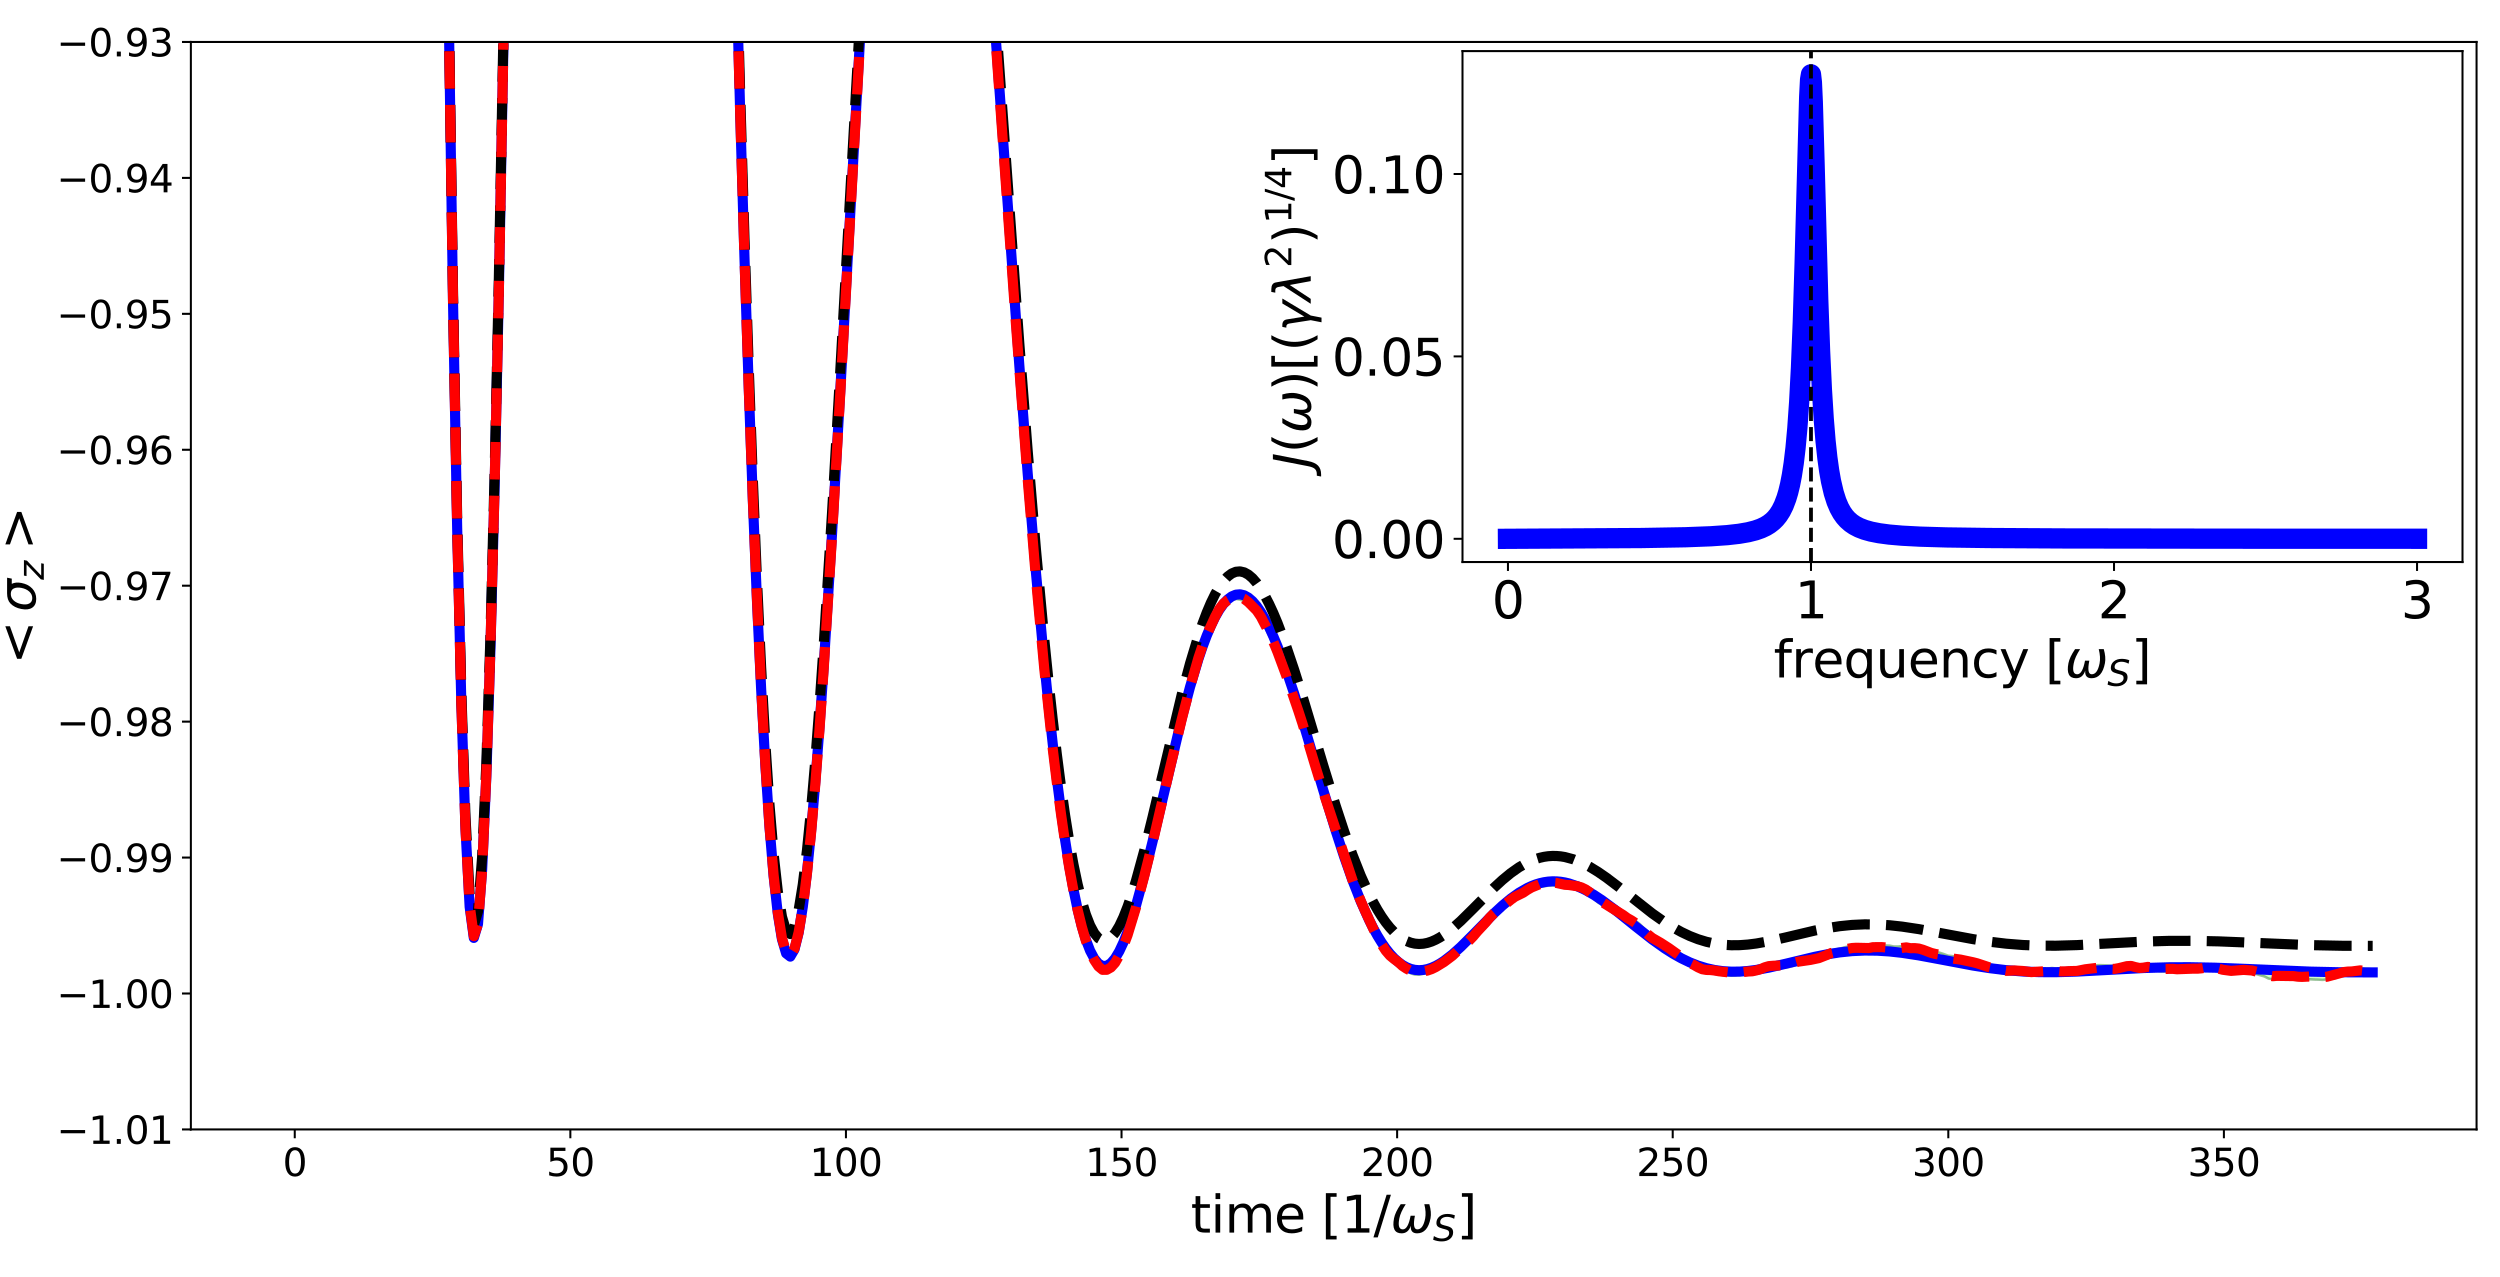 <?xml version="1.0" encoding="utf-8" standalone="no"?>
<!DOCTYPE svg PUBLIC "-//W3C//DTD SVG 1.1//EN"
  "http://www.w3.org/Graphics/SVG/1.1/DTD/svg11.dtd">
<svg xmlns:xlink="http://www.w3.org/1999/xlink" width="986.4pt" height="504pt" viewBox="0 0 986.4 504" xmlns="http://www.w3.org/2000/svg" version="1.1">
 <defs>
  <style type="text/css">*{stroke-linejoin: round; stroke-linecap: butt}</style>
 </defs>
 <g id="figure_1">
  <g id="patch_1">
   <path d="M 0 504 
L 986.4 504 
L 986.4 0 
L 0 0 
z
" style="fill: #ffffff"/>
  </g>
  <g id="axes_1">
   <g id="patch_2">
    <path d="M 75.307 445.624 
L 977.153 445.624 
L 977.153 16.56 
L 75.307 16.56 
z
" style="fill: #ffffff"/>
   </g>
   <g id="PolyCollection_1">
    <path d="M 116.3 -10334.609 
L 116.3 -10334.609 
L 117.943 -10315.418 
L 119.586 -10258.464 
L 121.229 -10164.772 
L 122.872 -10035.438 
L 124.515 -9871.933 
L 126.158 -9676.403 
L 127.801 -9450.801 
L 129.444 -9196.75 
L 131.087 -8916.536 
L 132.73 -8613.06 
L 134.373 -8288.763 
L 136.016 -7945.485 
L 137.659 -7585.688 
L 139.302 -7212.649 
L 140.945 -6829.056 
L 142.588 -6436.958 
L 144.231 -6038.848 
L 145.874 -5637.682 
L 147.517 -5235.941 
L 149.16 -4835.608 
L 150.803 -4439.055 
L 152.446 -4048.609 
L 154.089 -3666.428 
L 155.732 -3294.353 
L 157.375 -2934.166 
L 159.018 -2587.739 
L 160.661 -2256.303 
L 162.304 -1941.265 
L 163.947 -1644.062 
L 165.59 -1365.501 
L 167.233 -1106.318 
L 168.876 -867.381 
L 170.519 -649.437 
L 172.162 -453.004 
L 173.805 -277.88 
L 175.448 -124.123 
L 177.091 7.9 
L 178.734 118.324 
L 180.377 208.12 
L 182.02 277.779 
L 183.663 327.379 
L 185.306 357.547 
L 186.949 369.769 
L 188.592 365.005 
L 190.235 343.447 
L 191.878 306.315 
L 193.521 255.277 
L 195.164 191.785 
L 196.807 116.394 
L 198.45 30.031 
L 200.093 -65.427 
L 201.736 -168.495 
L 203.379 -278.306 
L 205.022 -393.855 
L 206.665 -513.36 
L 208.308 -635.224 
L 209.951 -758.268 
L 211.594 -881.904 
L 213.237 -1005.028 
L 214.88 -1126.141 
L 216.523 -1244.565 
L 218.166 -1359.201 
L 219.809 -1468.971 
L 221.452 -1572.939 
L 223.095 -1670.581 
L 224.738 -1761.32 
L 226.381 -1844.454 
L 228.024 -1919.316 
L 229.667 -1985.865 
L 231.31 -2043.518 
L 232.953 -2091.986 
L 234.596 -2130.875 
L 236.24 -2160.084 
L 237.883 -2179.774 
L 239.526 -2190.192 
L 241.169 -2191.293 
L 242.812 -2183.074 
L 244.455 -2165.73 
L 246.098 -2139.547 
L 247.741 -2105.088 
L 249.384 -2062.696 
L 251.027 -2012.721 
L 252.67 -1955.742 
L 254.313 -1892.07 
L 255.956 -1822.489 
L 257.599 -1747.66 
L 259.242 -1668.002 
L 260.885 -1584.008 
L 262.528 -1496.264 
L 264.171 -1405.579 
L 265.814 -1312.548 
L 267.457 -1217.69 
L 269.1 -1121.721 
L 270.743 -1025.445 
L 272.386 -929.185 
L 274.029 -833.506 
L 275.672 -738.877 
L 277.315 -645.913 
L 278.958 -555.111 
L 280.601 -466.742 
L 282.244 -381.476 
L 283.887 -299.49 
L 285.53 -221.682 
L 287.173 -147.786 
L 288.816 -78.371 
L 290.459 -13.243 
L 292.102 47.109 
L 293.745 102.436 
L 295.388 152.469 
L 297.031 197.243 
L 298.674 236.847 
L 300.317 271.691 
L 301.96 301.581 
L 303.603 326.527 
L 305.246 345.963 
L 306.889 360.561 
L 308.532 370.716 
L 310.175 376.246 
L 311.818 377.578 
L 313.461 374.893 
L 315.104 368.494 
L 316.747 358.727 
L 318.39 345.341 
L 320.033 329.206 
L 321.676 310.333 
L 323.319 288.932 
L 324.962 265.314 
L 326.605 239.857 
L 328.248 213.128 
L 329.891 184.97 
L 331.534 156.134 
L 333.177 126.676 
L 334.82 97.113 
L 336.463 67.25 
L 338.106 38.13 
L 339.749 9.623 
L 341.392 -18.192 
L 343.035 -45.001 
L 344.678 -70.896 
L 346.321 -95.274 
L 347.964 -118.382 
L 349.607 -139.551 
L 351.25 -158.645 
L 352.893 -175.306 
L 354.536 -190.042 
L 356.179 -203.033 
L 357.822 -213.937 
L 359.465 -222.588 
L 361.108 -229.418 
L 362.751 -233.498 
L 364.394 -234.774 
L 366.037 -233.709 
L 367.68 -230.527 
L 369.323 -225.598 
L 370.966 -218.863 
L 372.609 -209.768 
L 374.252 -198.777 
L 375.895 -186.005 
L 377.538 -171.508 
L 379.181 -155.915 
L 380.824 -138.852 
L 382.467 -120.212 
L 384.11 -100.351 
L 385.753 -79.666 
L 387.396 -58.047 
L 389.039 -35.721 
L 390.682 -13.286 
L 392.325 9.364 
L 393.968 32.216 
L 395.611 55.47 
L 397.254 78.917 
L 398.897 102.127 
L 400.54 124.768 
L 402.183 146.871 
L 403.826 168.752 
L 405.469 189.997 
L 407.112 210.21 
L 408.755 229.514 
L 410.398 247.83 
L 412.041 265.164 
L 413.684 281.192 
L 415.327 296.22 
L 416.97 309.693 
L 418.613 322.102 
L 420.256 333.501 
L 421.899 343.43 
L 423.542 352.255 
L 425.185 359.895 
L 426.828 366.579 
L 428.471 372.306 
L 430.114 376.581 
L 431.757 379.839 
L 433.4 382.362 
L 435.043 383.807 
L 436.686 383.783 
L 438.329 382.878 
L 439.972 381.057 
L 441.615 378.165 
L 443.258 374.473 
L 444.901 370.039 
L 446.544 364.737 
L 448.187 359.124 
L 449.83 352.975 
L 451.473 346.573 
L 453.116 340.186 
L 454.759 333.508 
L 456.402 326.31 
L 458.045 319.342 
L 459.688 312.195 
L 461.331 305.159 
L 462.974 298.259 
L 464.617 291.559 
L 466.26 284.799 
L 467.903 278.207 
L 469.546 272.061 
L 471.189 266.103 
L 472.832 260.487 
L 474.475 255.522 
L 476.118 251.385 
L 477.761 247.852 
L 479.404 244.221 
L 481.047 241.155 
L 482.69 238.965 
L 484.333 237.687 
L 485.976 236.808 
L 487.619 236.34 
L 489.262 236.577 
L 490.905 237.279 
L 492.548 238.584 
L 494.191 240.2 
L 495.834 241.928 
L 497.477 244.358 
L 499.12 247.453 
L 500.763 250.711 
L 502.406 254.327 
L 504.049 258.298 
L 505.692 262.659 
L 507.335 267.121 
L 508.978 271.843 
L 510.621 276.752 
L 512.264 281.637 
L 513.907 286.658 
L 515.55 292.261 
L 517.193 297.558 
L 518.836 302.949 
L 520.479 308.46 
L 522.122 313.579 
L 523.765 318.468 
L 525.408 323.452 
L 527.051 328.691 
L 528.694 333.741 
L 530.337 338.658 
L 531.98 343.649 
L 533.623 348.133 
L 535.266 352.55 
L 536.909 356.492 
L 538.552 360.157 
L 540.195 363.795 
L 541.838 367.341 
L 543.481 370.711 
L 545.124 373.641 
L 546.767 376.182 
L 548.41 378.057 
L 550.053 379.378 
L 551.696 380.547 
L 553.339 382.089 
L 554.982 383.195 
L 556.625 384.043 
L 558.268 384.531 
L 559.911 384.573 
L 561.554 384.251 
L 563.197 383.987 
L 564.84 383.486 
L 566.483 382.695 
L 568.126 381.648 
L 569.769 380.632 
L 571.412 379.459 
L 573.055 378.21 
L 574.698 376.737 
L 576.341 375.112 
L 577.984 373.523 
L 579.627 372.286 
L 581.271 370.565 
L 582.914 368.562 
L 584.557 366.797 
L 586.2 364.985 
L 587.843 363.009 
L 589.486 361.375 
L 591.129 360.009 
L 592.772 358.816 
L 594.415 357.478 
L 596.058 356.106 
L 597.701 354.885 
L 599.344 354.063 
L 600.987 353.336 
L 602.63 352.197 
L 604.273 351.21 
L 605.916 350.459 
L 607.559 349.833 
L 609.202 349.715 
L 610.845 349.442 
L 612.488 349.341 
L 614.131 349.512 
L 615.774 349.89 
L 617.417 350.318 
L 619.06 350.39 
L 620.703 350.618 
L 622.346 350.821 
L 623.989 351.277 
L 625.632 352.068 
L 627.275 353.23 
L 628.918 354.64 
L 630.561 356.151 
L 632.204 357.134 
L 633.847 358.077 
L 635.49 359.02 
L 637.133 360.072 
L 638.776 360.999 
L 640.419 362.046 
L 642.062 363.248 
L 643.705 364.139 
L 645.348 365.174 
L 646.991 366.442 
L 648.634 368.213 
L 650.277 369.801 
L 651.92 371.122 
L 653.563 372.031 
L 655.206 373.034 
L 656.849 374.025 
L 658.492 375.151 
L 660.135 376.289 
L 661.778 377.385 
L 663.421 378.747 
L 665.064 380.123 
L 666.707 381.215 
L 668.35 381.969 
L 669.993 382.906 
L 671.636 383.626 
L 673.279 383.859 
L 674.922 383.837 
L 676.565 384.032 
L 678.208 384.333 
L 679.851 384.548 
L 681.494 384.857 
L 683.137 384.983 
L 684.78 384.863 
L 686.423 384.736 
L 688.066 384.491 
L 689.709 384.303 
L 691.352 384.244 
L 692.995 383.914 
L 694.638 383.44 
L 696.281 382.684 
L 697.924 382.224 
L 699.567 382.11 
L 701.21 382.083 
L 702.853 381.95 
L 704.496 381.744 
L 706.139 381.496 
L 707.782 381.037 
L 709.425 380.566 
L 711.068 380.396 
L 712.711 380.192 
L 714.354 379.88 
L 715.997 379.495 
L 717.64 379.098 
L 719.283 378.478 
L 720.926 377.811 
L 722.569 377.045 
L 724.212 376.65 
L 725.855 376.288 
L 727.498 375.728 
L 729.141 375.254 
L 730.784 374.928 
L 732.427 374.826 
L 734.07 374.872 
L 735.713 375.026 
L 737.356 374.988 
L 738.999 374.604 
L 740.642 374.501 
L 742.285 374.495 
L 743.928 374.638 
L 745.571 374.668 
L 747.214 375.059 
L 748.857 375.001 
L 750.5 374.797 
L 752.143 374.509 
L 753.786 374.801 
L 755.429 374.737 
L 757.072 374.912 
L 758.715 375.427 
L 760.358 376.175 
L 762.001 376.799 
L 763.644 377.2 
L 765.287 377.438 
L 766.93 378.051 
L 768.573 378.844 
L 770.216 379.08 
L 771.859 379.292 
L 773.502 379.542 
L 775.145 379.921 
L 776.788 380.33 
L 778.431 380.665 
L 780.074 381.114 
L 781.717 381.789 
L 783.36 382.345 
L 785.003 382.923 
L 786.646 383.354 
L 788.289 383.688 
L 789.932 384.049 
L 791.575 384.342 
L 793.218 384.152 
L 794.861 384.032 
L 796.504 384.016 
L 798.147 384.126 
L 799.79 384.402 
L 801.433 384.707 
L 803.076 384.591 
L 804.719 384.475 
L 806.362 384.435 
L 808.005 384.143 
L 809.648 383.833 
L 811.291 384.114 
L 812.934 384.323 
L 814.577 384.352 
L 816.22 384.263 
L 817.863 384.25 
L 819.506 384.111 
L 821.149 383.709 
L 822.792 383.407 
L 824.435 383.174 
L 826.078 383.062 
L 827.721 382.893 
L 829.364 382.949 
L 831.007 383.076 
L 832.65 383.423 
L 834.293 383.548 
L 835.936 383.272 
L 837.579 382.746 
L 839.222 382.283 
L 840.865 382.104 
L 842.508 382.569 
L 844.151 382.909 
L 845.794 382.754 
L 847.437 382.421 
L 849.08 382.599 
L 850.723 382.914 
L 852.366 383.274 
L 854.009 383.383 
L 855.652 383.332 
L 857.295 383.347 
L 858.938 383.518 
L 860.581 383.436 
L 862.224 383.24 
L 863.867 383.25 
L 865.51 383.26 
L 867.153 383.253 
L 868.796 383.059 
L 870.439 382.724 
L 872.082 382.714 
L 873.725 382.894 
L 875.368 383.134 
L 877.011 383.651 
L 878.654 383.954 
L 880.297 384.177 
L 881.94 384.013 
L 883.583 383.794 
L 885.226 383.692 
L 886.869 383.868 
L 888.512 383.908 
L 890.155 384.309 
L 891.798 384.806 
L 893.441 385.26 
L 895.084 386.109 
L 896.727 386.375 
L 898.37 386.184 
L 900.013 386.185 
L 901.656 386.166 
L 903.299 386.223 
L 904.942 386.3 
L 906.585 386.59 
L 908.228 386.651 
L 909.871 386.508 
L 911.514 386.39 
L 913.157 386.49 
L 914.8 386.535 
L 916.443 386.627 
L 918.086 386.452 
L 919.729 386.011 
L 921.372 385.531 
L 923.015 385.026 
L 924.658 384.46 
L 926.302 384.211 
L 927.945 384.147 
L 929.588 383.848 
L 931.231 383.665 
L 932.874 383.855 
L 934.517 383.992 
L 936.16 384.26 
L 936.16 382.485 
L 936.16 382.485 
L 934.517 382.289 
L 932.874 382.197 
L 931.231 382.088 
L 929.588 382.219 
L 927.945 382.454 
L 926.302 382.489 
L 924.658 382.634 
L 923.015 383.088 
L 921.372 383.532 
L 919.729 383.929 
L 918.086 384.322 
L 916.443 384.453 
L 914.8 384.401 
L 913.157 384.362 
L 911.514 384.182 
L 909.871 384.194 
L 908.228 384.232 
L 906.585 384.128 
L 904.942 383.958 
L 903.299 383.966 
L 901.656 383.891 
L 900.013 383.873 
L 898.37 383.877 
L 896.727 383.971 
L 895.084 383.752 
L 893.441 383.059 
L 891.798 382.731 
L 890.155 382.311 
L 888.512 381.916 
L 886.869 381.829 
L 885.226 381.666 
L 883.583 381.707 
L 881.94 381.87 
L 880.297 381.959 
L 878.654 381.808 
L 877.011 381.608 
L 875.368 381.234 
L 873.725 381.02 
L 872.082 380.781 
L 870.439 380.74 
L 868.796 381.025 
L 867.153 381.137 
L 865.51 381.107 
L 863.867 381.189 
L 862.224 381.161 
L 860.581 381.269 
L 858.938 381.344 
L 857.295 381.174 
L 855.652 381.195 
L 854.009 381.239 
L 852.366 381.114 
L 850.723 380.902 
L 849.08 380.708 
L 847.437 380.593 
L 845.794 380.829 
L 844.151 380.939 
L 842.508 380.597 
L 840.865 380.144 
L 839.222 380.124 
L 837.579 380.373 
L 835.936 380.736 
L 834.293 381.016 
L 832.65 381.046 
L 831.007 380.873 
L 829.364 380.816 
L 827.721 380.804 
L 826.078 381.016 
L 824.435 381.2 
L 822.792 381.467 
L 821.149 381.748 
L 819.506 382.077 
L 817.863 382.103 
L 816.22 382.081 
L 814.577 382.219 
L 812.934 382.198 
L 811.291 382.122 
L 809.648 381.92 
L 808.005 382.118 
L 806.362 382.273 
L 804.719 382.281 
L 803.076 382.352 
L 801.433 382.405 
L 799.79 382.293 
L 798.147 382.097 
L 796.504 381.921 
L 794.861 381.788 
L 793.218 381.739 
L 791.575 381.754 
L 789.932 381.496 
L 788.289 381.164 
L 786.646 380.852 
L 785.003 380.488 
L 783.36 379.893 
L 781.717 379.464 
L 780.074 379.03 
L 778.431 378.645 
L 776.788 378.319 
L 775.145 377.971 
L 773.502 377.682 
L 771.859 377.485 
L 770.216 377.232 
L 768.573 377.054 
L 766.93 376.413 
L 765.287 375.89 
L 763.644 375.601 
L 762.001 375.175 
L 760.358 374.661 
L 758.715 374.049 
L 757.072 373.601 
L 755.429 373.439 
L 753.786 373.437 
L 752.143 373.1 
L 750.5 373.281 
L 748.857 373.438 
L 747.214 373.437 
L 745.571 373.099 
L 743.928 373.037 
L 742.285 372.881 
L 740.642 372.806 
L 738.999 372.848 
L 737.356 373.139 
L 735.713 373.192 
L 734.07 373.099 
L 732.427 373.075 
L 730.784 373.164 
L 729.141 373.444 
L 727.498 373.816 
L 725.855 374.312 
L 724.212 374.614 
L 722.569 374.98 
L 720.926 375.682 
L 719.283 376.394 
L 717.64 376.984 
L 715.997 377.285 
L 714.354 377.588 
L 712.711 377.858 
L 711.068 378.082 
L 709.425 378.334 
L 707.782 378.818 
L 706.139 379.268 
L 704.496 379.532 
L 702.853 379.863 
L 701.21 379.988 
L 699.567 380.001 
L 697.924 380.157 
L 696.281 380.648 
L 694.638 381.362 
L 692.995 381.843 
L 691.352 382.225 
L 689.709 382.317 
L 688.066 382.427 
L 686.423 382.609 
L 684.78 382.622 
L 683.137 382.615 
L 681.494 382.452 
L 679.851 382.246 
L 678.208 382.115 
L 676.565 381.824 
L 674.922 381.652 
L 673.279 381.543 
L 671.636 381.212 
L 669.993 380.464 
L 668.35 379.512 
L 666.707 378.711 
L 665.064 377.702 
L 663.421 376.458 
L 661.778 375.201 
L 660.135 374.164 
L 658.492 373.038 
L 656.849 371.942 
L 655.206 370.918 
L 653.563 369.974 
L 651.92 369.046 
L 650.277 367.753 
L 648.634 366.253 
L 646.991 364.587 
L 645.348 363.304 
L 643.705 362.157 
L 642.062 361.197 
L 640.419 359.998 
L 638.776 358.827 
L 637.133 357.816 
L 635.49 356.781 
L 633.847 355.752 
L 632.204 354.748 
L 630.561 353.726 
L 628.918 352.287 
L 627.275 350.912 
L 625.632 349.814 
L 623.989 349.01 
L 622.346 348.536 
L 620.703 348.274 
L 619.06 348.004 
L 617.417 347.883 
L 615.774 347.525 
L 614.131 347.238 
L 612.488 347.134 
L 610.845 347.273 
L 609.202 347.645 
L 607.559 347.829 
L 605.916 348.421 
L 604.273 349.12 
L 602.63 350.03 
L 600.987 351.122 
L 599.344 351.937 
L 597.701 352.815 
L 596.058 353.958 
L 594.415 355.254 
L 592.772 356.556 
L 591.129 357.861 
L 589.486 359.316 
L 587.843 360.98 
L 586.2 362.957 
L 584.557 364.757 
L 582.914 366.461 
L 581.271 368.367 
L 579.627 370.044 
L 577.984 371.298 
L 576.341 372.914 
L 574.698 374.516 
L 573.055 376 
L 571.412 377.296 
L 569.769 378.51 
L 568.126 379.528 
L 566.483 380.469 
L 564.84 381.274 
L 563.197 381.893 
L 561.554 382.212 
L 559.911 382.566 
L 558.268 382.507 
L 556.625 382.013 
L 554.982 381.212 
L 553.339 380.145 
L 551.696 378.651 
L 550.053 377.43 
L 548.41 376.016 
L 546.767 374.079 
L 545.124 371.615 
L 543.481 368.833 
L 541.838 365.567 
L 540.195 362.057 
L 538.552 358.393 
L 536.909 354.649 
L 535.266 350.727 
L 533.623 346.312 
L 531.98 341.762 
L 530.337 336.773 
L 528.694 331.841 
L 527.051 326.819 
L 525.408 321.542 
L 523.765 316.497 
L 522.122 311.414 
L 520.479 306.203 
L 518.836 300.728 
L 517.193 295.28 
L 515.55 289.869 
L 513.907 284.336 
L 512.264 279.282 
L 510.621 274.474 
L 508.978 269.77 
L 507.335 265.094 
L 505.692 260.595 
L 504.049 256.216 
L 502.406 252.169 
L 500.763 248.57 
L 499.12 245.32 
L 497.477 242.28 
L 495.834 239.866 
L 494.191 238.156 
L 492.548 236.58 
L 490.905 235.351 
L 489.262 234.71 
L 487.619 234.585 
L 485.976 235.106 
L 484.333 236.041 
L 482.69 237.378 
L 481.047 239.493 
L 479.404 242.493 
L 477.761 246.101 
L 476.118 249.705 
L 474.475 253.881 
L 472.832 258.733 
L 471.189 264.27 
L 469.546 270.158 
L 467.903 276.325 
L 466.26 282.903 
L 464.617 289.709 
L 462.974 296.396 
L 461.331 303.33 
L 459.688 310.393 
L 458.045 317.528 
L 456.402 324.509 
L 454.759 331.643 
L 453.116 338.372 
L 451.473 344.796 
L 449.83 351.142 
L 448.187 357.21 
L 446.544 362.743 
L 444.901 367.852 
L 443.258 372.16 
L 441.615 375.803 
L 439.972 378.694 
L 438.329 380.543 
L 436.686 381.494 
L 435.043 381.51 
L 433.4 380.238 
L 431.757 377.82 
L 430.114 374.576 
L 428.471 370.319 
L 426.828 364.637 
L 425.185 357.997 
L 423.542 350.341 
L 421.899 341.462 
L 420.256 331.445 
L 418.613 320.045 
L 416.97 307.568 
L 415.327 293.98 
L 413.684 278.947 
L 412.041 262.902 
L 410.398 245.577 
L 408.755 227.258 
L 407.112 207.934 
L 405.469 187.748 
L 403.826 166.656 
L 402.183 144.895 
L 400.54 122.78 
L 398.897 100.123 
L 397.254 76.962 
L 395.611 53.626 
L 393.968 30.394 
L 392.325 7.561 
L 390.682 -15.116 
L 389.039 -37.527 
L 387.396 -59.727 
L 385.753 -81.222 
L 384.11 -101.838 
L 382.467 -121.619 
L 380.824 -140.201 
L 379.181 -157.307 
L 377.538 -172.979 
L 375.895 -187.503 
L 374.252 -200.229 
L 372.609 -211.215 
L 370.966 -220.339 
L 369.323 -227.131 
L 367.68 -232.135 
L 366.037 -235.239 
L 364.394 -236.231 
L 362.751 -234.967 
L 361.108 -231.006 
L 359.465 -224.376 
L 357.822 -215.786 
L 356.179 -204.878 
L 354.536 -191.898 
L 352.893 -177.074 
L 351.25 -160.311 
L 349.607 -141.246 
L 347.964 -120.094 
L 346.321 -97.054 
L 344.678 -72.759 
L 343.035 -46.965 
L 341.392 -20.166 
L 339.749 7.682 
L 338.106 36.264 
L 336.463 65.498 
L 334.82 95.369 
L 333.177 124.993 
L 331.534 154.439 
L 329.891 183.24 
L 328.248 211.335 
L 326.605 238.092 
L 324.962 263.595 
L 323.319 287.303 
L 321.676 308.789 
L 320.033 327.776 
L 318.39 343.995 
L 316.747 357.369 
L 315.104 367.228 
L 313.461 373.677 
L 311.818 376.331 
L 310.175 375.024 
L 308.532 369.477 
L 306.889 359.353 
L 305.246 344.724 
L 303.603 325.254 
L 301.96 300.395 
L 300.317 270.543 
L 298.674 235.673 
L 297.031 196.033 
L 295.388 151.189 
L 293.745 101.089 
L 292.102 45.751 
L 290.459 -14.54 
L 288.816 -79.631 
L 287.173 -149.099 
L 285.53 -223 
L 283.887 -300.82 
L 282.244 -382.708 
L 280.601 -467.887 
L 278.958 -556.214 
L 277.315 -646.957 
L 275.672 -739.855 
L 274.029 -834.481 
L 272.386 -930.215 
L 270.743 -1026.527 
L 269.1 -1122.854 
L 267.457 -1218.795 
L 265.814 -1313.627 
L 264.171 -1406.592 
L 262.528 -1497.147 
L 260.885 -1584.798 
L 259.242 -1668.796 
L 257.599 -1748.461 
L 255.956 -1823.306 
L 254.313 -1892.862 
L 252.67 -1956.506 
L 251.027 -2013.472 
L 249.384 -2063.414 
L 247.741 -2105.827 
L 246.098 -2140.297 
L 244.455 -2166.463 
L 242.812 -2183.835 
L 241.169 -2192.096 
L 239.526 -2191.042 
L 237.883 -2180.657 
L 236.24 -2160.94 
L 234.596 -2131.646 
L 232.953 -2092.74 
L 231.31 -2044.307 
L 229.667 -1986.708 
L 228.024 -1920.19 
L 226.381 -1845.313 
L 224.738 -1762.217 
L 223.095 -1671.502 
L 221.452 -1573.818 
L 219.809 -1469.84 
L 218.166 -1360.077 
L 216.523 -1245.491 
L 214.88 -1127.133 
L 213.237 -1006.057 
L 211.594 -882.896 
L 209.951 -759.196 
L 208.308 -636.146 
L 206.665 -514.305 
L 205.022 -394.833 
L 203.379 -279.374 
L 201.736 -169.619 
L 200.093 -66.522 
L 198.45 28.974 
L 196.807 115.347 
L 195.164 190.743 
L 193.521 254.323 
L 191.878 305.446 
L 190.235 342.618 
L 188.592 364.168 
L 186.949 368.969 
L 185.306 356.775 
L 183.663 326.621 
L 182.02 277.042 
L 180.377 207.393 
L 178.734 117.62 
L 177.091 7.25 
L 175.448 -124.715 
L 173.805 -278.455 
L 172.162 -453.56 
L 170.519 -649.941 
L 168.876 -867.878 
L 167.233 -1106.83 
L 165.59 -1366.016 
L 163.947 -1644.571 
L 162.304 -1941.781 
L 160.661 -2256.836 
L 159.018 -2588.304 
L 157.375 -2934.76 
L 155.732 -3294.964 
L 154.089 -3667.065 
L 152.446 -4049.26 
L 150.803 -4439.698 
L 149.16 -4836.245 
L 147.517 -5236.608 
L 145.874 -5638.373 
L 144.231 -6039.561 
L 142.588 -6437.726 
L 140.945 -6829.835 
L 139.302 -7213.407 
L 137.659 -7586.458 
L 136.016 -7946.21 
L 134.373 -8289.376 
L 132.73 -8613.616 
L 131.087 -8917.039 
L 129.444 -9197.167 
L 127.801 -9451.14 
L 126.158 -9676.686 
L 124.515 -9872.202 
L 122.872 -10035.697 
L 121.229 -10164.987 
L 119.586 -10258.614 
L 117.943 -10315.475 
L 116.3 -10334.609 
z
" clip-path="url(#p269d117053)" style="fill: #90ee90; fill-opacity: 0.4; stroke: #006400; stroke-opacity: 0.4"/>
   </g>
   <g id="matplotlib.axis_1">
    <g id="xtick_1">
     <g id="line2d_1">
      <defs>
       <path id="m2a5e58f1b2" d="M 0 0 
L 0 3.5 
" style="stroke: #000000; stroke-width: 0.8"/>
      </defs>
      <g>
       <use xlink:href="#m2a5e58f1b2" x="116.3" y="445.624" style="stroke: #000000; stroke-width: 0.8"/>
      </g>
     </g>
     <g id="text_1">
      <!-- 0 -->
      <g transform="translate(111.528 464.022)scale(0.15 -0.15)">
       <defs>
        <path id="DejaVuSans-30" d="M 2034 4250 
Q 1547 4250 1301 3770 
Q 1056 3291 1056 2328 
Q 1056 1369 1301 889 
Q 1547 409 2034 409 
Q 2525 409 2770 889 
Q 3016 1369 3016 2328 
Q 3016 3291 2770 3770 
Q 2525 4250 2034 4250 
z
M 2034 4750 
Q 2819 4750 3233 4129 
Q 3647 3509 3647 2328 
Q 3647 1150 3233 529 
Q 2819 -91 2034 -91 
Q 1250 -91 836 529 
Q 422 1150 422 2328 
Q 422 3509 836 4129 
Q 1250 4750 2034 4750 
z
" transform="scale(0.016)"/>
       </defs>
       <use xlink:href="#DejaVuSans-30"/>
      </g>
     </g>
    </g>
    <g id="xtick_2">
     <g id="line2d_2">
      <g>
       <use xlink:href="#m2a5e58f1b2" x="225.037" y="445.624" style="stroke: #000000; stroke-width: 0.8"/>
      </g>
     </g>
     <g id="text_2">
      <!-- 50 -->
      <g transform="translate(215.494 464.022)scale(0.15 -0.15)">
       <defs>
        <path id="DejaVuSans-35" d="M 691 4666 
L 3169 4666 
L 3169 4134 
L 1269 4134 
L 1269 2991 
Q 1406 3038 1543 3061 
Q 1681 3084 1819 3084 
Q 2600 3084 3056 2656 
Q 3513 2228 3513 1497 
Q 3513 744 3044 326 
Q 2575 -91 1722 -91 
Q 1428 -91 1123 -41 
Q 819 9 494 109 
L 494 744 
Q 775 591 1075 516 
Q 1375 441 1709 441 
Q 2250 441 2565 725 
Q 2881 1009 2881 1497 
Q 2881 1984 2565 2268 
Q 2250 2553 1709 2553 
Q 1456 2553 1204 2497 
Q 953 2441 691 2322 
L 691 4666 
z
" transform="scale(0.016)"/>
       </defs>
       <use xlink:href="#DejaVuSans-35"/>
       <use xlink:href="#DejaVuSans-30" x="63.623"/>
      </g>
     </g>
    </g>
    <g id="xtick_3">
     <g id="line2d_3">
      <g>
       <use xlink:href="#m2a5e58f1b2" x="333.775" y="445.624" style="stroke: #000000; stroke-width: 0.8"/>
      </g>
     </g>
     <g id="text_3">
      <!-- 100 -->
      <g transform="translate(319.459 464.022)scale(0.15 -0.15)">
       <defs>
        <path id="DejaVuSans-31" d="M 794 531 
L 1825 531 
L 1825 4091 
L 703 3866 
L 703 4441 
L 1819 4666 
L 2450 4666 
L 2450 531 
L 3481 531 
L 3481 0 
L 794 0 
L 794 531 
z
" transform="scale(0.016)"/>
       </defs>
       <use xlink:href="#DejaVuSans-31"/>
       <use xlink:href="#DejaVuSans-30" x="63.623"/>
       <use xlink:href="#DejaVuSans-30" x="127.246"/>
      </g>
     </g>
    </g>
    <g id="xtick_4">
     <g id="line2d_4">
      <g>
       <use xlink:href="#m2a5e58f1b2" x="442.512" y="445.624" style="stroke: #000000; stroke-width: 0.8"/>
      </g>
     </g>
     <g id="text_4">
      <!-- 150 -->
      <g transform="translate(428.196 464.022)scale(0.15 -0.15)">
       <use xlink:href="#DejaVuSans-31"/>
       <use xlink:href="#DejaVuSans-35" x="63.623"/>
       <use xlink:href="#DejaVuSans-30" x="127.246"/>
      </g>
     </g>
    </g>
    <g id="xtick_5">
     <g id="line2d_5">
      <g>
       <use xlink:href="#m2a5e58f1b2" x="551.249" y="445.624" style="stroke: #000000; stroke-width: 0.8"/>
      </g>
     </g>
     <g id="text_5">
      <!-- 200 -->
      <g transform="translate(536.933 464.022)scale(0.15 -0.15)">
       <defs>
        <path id="DejaVuSans-32" d="M 1228 531 
L 3431 531 
L 3431 0 
L 469 0 
L 469 531 
Q 828 903 1448 1529 
Q 2069 2156 2228 2338 
Q 2531 2678 2651 2914 
Q 2772 3150 2772 3378 
Q 2772 3750 2511 3984 
Q 2250 4219 1831 4219 
Q 1534 4219 1204 4116 
Q 875 4013 500 3803 
L 500 4441 
Q 881 4594 1212 4672 
Q 1544 4750 1819 4750 
Q 2544 4750 2975 4387 
Q 3406 4025 3406 3419 
Q 3406 3131 3298 2873 
Q 3191 2616 2906 2266 
Q 2828 2175 2409 1742 
Q 1991 1309 1228 531 
z
" transform="scale(0.016)"/>
       </defs>
       <use xlink:href="#DejaVuSans-32"/>
       <use xlink:href="#DejaVuSans-30" x="63.623"/>
       <use xlink:href="#DejaVuSans-30" x="127.246"/>
      </g>
     </g>
    </g>
    <g id="xtick_6">
     <g id="line2d_6">
      <g>
       <use xlink:href="#m2a5e58f1b2" x="659.986" y="445.624" style="stroke: #000000; stroke-width: 0.8"/>
      </g>
     </g>
     <g id="text_6">
      <!-- 250 -->
      <g transform="translate(645.671 464.022)scale(0.15 -0.15)">
       <use xlink:href="#DejaVuSans-32"/>
       <use xlink:href="#DejaVuSans-35" x="63.623"/>
       <use xlink:href="#DejaVuSans-30" x="127.246"/>
      </g>
     </g>
    </g>
    <g id="xtick_7">
     <g id="line2d_7">
      <g>
       <use xlink:href="#m2a5e58f1b2" x="768.724" y="445.624" style="stroke: #000000; stroke-width: 0.8"/>
      </g>
     </g>
     <g id="text_7">
      <!-- 300 -->
      <g transform="translate(754.408 464.022)scale(0.15 -0.15)">
       <defs>
        <path id="DejaVuSans-33" d="M 2597 2516 
Q 3050 2419 3304 2112 
Q 3559 1806 3559 1356 
Q 3559 666 3084 287 
Q 2609 -91 1734 -91 
Q 1441 -91 1130 -33 
Q 819 25 488 141 
L 488 750 
Q 750 597 1062 519 
Q 1375 441 1716 441 
Q 2309 441 2620 675 
Q 2931 909 2931 1356 
Q 2931 1769 2642 2001 
Q 2353 2234 1838 2234 
L 1294 2234 
L 1294 2753 
L 1863 2753 
Q 2328 2753 2575 2939 
Q 2822 3125 2822 3475 
Q 2822 3834 2567 4026 
Q 2313 4219 1838 4219 
Q 1578 4219 1281 4162 
Q 984 4106 628 3988 
L 628 4550 
Q 988 4650 1302 4700 
Q 1616 4750 1894 4750 
Q 2613 4750 3031 4423 
Q 3450 4097 3450 3541 
Q 3450 3153 3228 2886 
Q 3006 2619 2597 2516 
z
" transform="scale(0.016)"/>
       </defs>
       <use xlink:href="#DejaVuSans-33"/>
       <use xlink:href="#DejaVuSans-30" x="63.623"/>
       <use xlink:href="#DejaVuSans-30" x="127.246"/>
      </g>
     </g>
    </g>
    <g id="xtick_8">
     <g id="line2d_8">
      <g>
       <use xlink:href="#m2a5e58f1b2" x="877.461" y="445.624" style="stroke: #000000; stroke-width: 0.8"/>
      </g>
     </g>
     <g id="text_8">
      <!-- 350 -->
      <g transform="translate(863.145 464.022)scale(0.15 -0.15)">
       <use xlink:href="#DejaVuSans-33"/>
       <use xlink:href="#DejaVuSans-35" x="63.623"/>
       <use xlink:href="#DejaVuSans-30" x="127.246"/>
      </g>
     </g>
    </g>
    <g id="text_9">
     <!-- time [$1/\omega_S$] -->
     <g transform="translate(469.83 486.338)scale(0.2 -0.2)">
      <defs>
       <path id="DejaVuSans-74" d="M 1172 4494 
L 1172 3500 
L 2356 3500 
L 2356 3053 
L 1172 3053 
L 1172 1153 
Q 1172 725 1289 603 
Q 1406 481 1766 481 
L 2356 481 
L 2356 0 
L 1766 0 
Q 1100 0 847 248 
Q 594 497 594 1153 
L 594 3053 
L 172 3053 
L 172 3500 
L 594 3500 
L 594 4494 
L 1172 4494 
z
" transform="scale(0.016)"/>
       <path id="DejaVuSans-69" d="M 603 3500 
L 1178 3500 
L 1178 0 
L 603 0 
L 603 3500 
z
M 603 4863 
L 1178 4863 
L 1178 4134 
L 603 4134 
L 603 4863 
z
" transform="scale(0.016)"/>
       <path id="DejaVuSans-6d" d="M 3328 2828 
Q 3544 3216 3844 3400 
Q 4144 3584 4550 3584 
Q 5097 3584 5394 3201 
Q 5691 2819 5691 2113 
L 5691 0 
L 5113 0 
L 5113 2094 
Q 5113 2597 4934 2840 
Q 4756 3084 4391 3084 
Q 3944 3084 3684 2787 
Q 3425 2491 3425 1978 
L 3425 0 
L 2847 0 
L 2847 2094 
Q 2847 2600 2669 2842 
Q 2491 3084 2119 3084 
Q 1678 3084 1418 2786 
Q 1159 2488 1159 1978 
L 1159 0 
L 581 0 
L 581 3500 
L 1159 3500 
L 1159 2956 
Q 1356 3278 1631 3431 
Q 1906 3584 2284 3584 
Q 2666 3584 2933 3390 
Q 3200 3197 3328 2828 
z
" transform="scale(0.016)"/>
       <path id="DejaVuSans-65" d="M 3597 1894 
L 3597 1613 
L 953 1613 
Q 991 1019 1311 708 
Q 1631 397 2203 397 
Q 2534 397 2845 478 
Q 3156 559 3463 722 
L 3463 178 
Q 3153 47 2828 -22 
Q 2503 -91 2169 -91 
Q 1331 -91 842 396 
Q 353 884 353 1716 
Q 353 2575 817 3079 
Q 1281 3584 2069 3584 
Q 2775 3584 3186 3129 
Q 3597 2675 3597 1894 
z
M 3022 2063 
Q 3016 2534 2758 2815 
Q 2500 3097 2075 3097 
Q 1594 3097 1305 2825 
Q 1016 2553 972 2059 
L 3022 2063 
z
" transform="scale(0.016)"/>
       <path id="DejaVuSans-20" transform="scale(0.016)"/>
       <path id="DejaVuSans-5b" d="M 550 4863 
L 1875 4863 
L 1875 4416 
L 1125 4416 
L 1125 -397 
L 1875 -397 
L 1875 -844 
L 550 -844 
L 550 4863 
z
" transform="scale(0.016)"/>
       <path id="DejaVuSans-2f" d="M 1625 4666 
L 2156 4666 
L 531 -594 
L 0 -594 
L 1625 4666 
z
" transform="scale(0.016)"/>
       <path id="DejaVuSans-Oblique-3c9" d="M 1369 -91 
Q 72 -91 434 1766 
Q 575 2500 1256 3500 
L 1875 3500 
Q 1231 2500 1088 1750 
Q 819 397 1519 397 
Q 2166 397 2478 2078 
L 3009 2078 
Q 2669 388 3316 397 
Q 4013 403 4275 1750 
Q 4419 2500 4169 3500 
L 4788 3500 
Q 5075 2500 4934 1766 
Q 4578 -94 3278 -91 
Q 2428 -88 2503 844 
Q 2194 -91 1369 -91 
z
" transform="scale(0.016)"/>
       <path id="DejaVuSans-Oblique-53" d="M 3859 4513 
L 3738 3897 
Q 3422 4066 3111 4152 
Q 2800 4238 2509 4238 
Q 1944 4238 1609 3991 
Q 1275 3744 1275 3334 
Q 1275 3109 1398 2989 
Q 1522 2869 2034 2731 
L 2413 2638 
Q 3053 2472 3303 2217 
Q 3553 1963 3553 1503 
Q 3553 797 2998 353 
Q 2444 -91 1538 -91 
Q 1166 -91 791 -17 
Q 416 56 38 206 
L 166 856 
Q 513 641 861 531 
Q 1209 422 1556 422 
Q 2147 422 2503 684 
Q 2859 947 2859 1369 
Q 2859 1650 2717 1795 
Q 2575 1941 2106 2059 
L 1728 2156 
Q 1081 2325 845 2545 
Q 609 2766 609 3163 
Q 609 3859 1145 4304 
Q 1681 4750 2541 4750 
Q 2875 4750 3203 4690 
Q 3531 4631 3859 4513 
z
" transform="scale(0.016)"/>
       <path id="DejaVuSans-5d" d="M 1947 4863 
L 1947 -844 
L 622 -844 
L 622 -397 
L 1369 -397 
L 1369 4416 
L 622 4416 
L 622 4863 
L 1947 4863 
z
" transform="scale(0.016)"/>
      </defs>
      <use xlink:href="#DejaVuSans-74" transform="translate(0 0.016)"/>
      <use xlink:href="#DejaVuSans-69" transform="translate(39.209 0.016)"/>
      <use xlink:href="#DejaVuSans-6d" transform="translate(66.992 0.016)"/>
      <use xlink:href="#DejaVuSans-65" transform="translate(164.404 0.016)"/>
      <use xlink:href="#DejaVuSans-20" transform="translate(225.928 0.016)"/>
      <use xlink:href="#DejaVuSans-5b" transform="translate(257.715 0.016)"/>
      <use xlink:href="#DejaVuSans-31" transform="translate(296.729 0.016)"/>
      <use xlink:href="#DejaVuSans-2f" transform="translate(360.352 0.016)"/>
      <use xlink:href="#DejaVuSans-Oblique-3c9" transform="translate(394.043 0.016)"/>
      <use xlink:href="#DejaVuSans-Oblique-53" transform="translate(477.783 -16.391)scale(0.7)"/>
      <use xlink:href="#DejaVuSans-5d" transform="translate(524.951 0.016)"/>
     </g>
    </g>
   </g>
   <g id="matplotlib.axis_2">
    <g id="ytick_1">
     <g id="line2d_9">
      <defs>
       <path id="m046d4d3e1f" d="M 0 0 
L -3.5 0 
" style="stroke: #000000; stroke-width: 0.8"/>
      </defs>
      <g>
       <use xlink:href="#m046d4d3e1f" x="75.307" y="445.624" style="stroke: #000000; stroke-width: 0.8"/>
      </g>
     </g>
     <g id="text_10">
      <!-- −1.01 -->
      <g transform="translate(22.339 451.323)scale(0.15 -0.15)">
       <defs>
        <path id="DejaVuSans-2212" d="M 678 2272 
L 4684 2272 
L 4684 1741 
L 678 1741 
L 678 2272 
z
" transform="scale(0.016)"/>
        <path id="DejaVuSans-2e" d="M 684 794 
L 1344 794 
L 1344 0 
L 684 0 
L 684 794 
z
" transform="scale(0.016)"/>
       </defs>
       <use xlink:href="#DejaVuSans-2212"/>
       <use xlink:href="#DejaVuSans-31" x="83.789"/>
       <use xlink:href="#DejaVuSans-2e" x="147.412"/>
       <use xlink:href="#DejaVuSans-30" x="179.199"/>
       <use xlink:href="#DejaVuSans-31" x="242.822"/>
      </g>
     </g>
    </g>
    <g id="ytick_2">
     <g id="line2d_10">
      <g>
       <use xlink:href="#m046d4d3e1f" x="75.307" y="391.991" style="stroke: #000000; stroke-width: 0.8"/>
      </g>
     </g>
     <g id="text_11">
      <!-- −1.00 -->
      <g transform="translate(22.339 397.69)scale(0.15 -0.15)">
       <use xlink:href="#DejaVuSans-2212"/>
       <use xlink:href="#DejaVuSans-31" x="83.789"/>
       <use xlink:href="#DejaVuSans-2e" x="147.412"/>
       <use xlink:href="#DejaVuSans-30" x="179.199"/>
       <use xlink:href="#DejaVuSans-30" x="242.822"/>
      </g>
     </g>
    </g>
    <g id="ytick_3">
     <g id="line2d_11">
      <g>
       <use xlink:href="#m046d4d3e1f" x="75.307" y="338.358" style="stroke: #000000; stroke-width: 0.8"/>
      </g>
     </g>
     <g id="text_12">
      <!-- −0.99 -->
      <g transform="translate(22.339 344.057)scale(0.15 -0.15)">
       <defs>
        <path id="DejaVuSans-39" d="M 703 97 
L 703 672 
Q 941 559 1184 500 
Q 1428 441 1663 441 
Q 2288 441 2617 861 
Q 2947 1281 2994 2138 
Q 2813 1869 2534 1725 
Q 2256 1581 1919 1581 
Q 1219 1581 811 2004 
Q 403 2428 403 3163 
Q 403 3881 828 4315 
Q 1253 4750 1959 4750 
Q 2769 4750 3195 4129 
Q 3622 3509 3622 2328 
Q 3622 1225 3098 567 
Q 2575 -91 1691 -91 
Q 1453 -91 1209 -44 
Q 966 3 703 97 
z
M 1959 2075 
Q 2384 2075 2632 2365 
Q 2881 2656 2881 3163 
Q 2881 3666 2632 3958 
Q 2384 4250 1959 4250 
Q 1534 4250 1286 3958 
Q 1038 3666 1038 3163 
Q 1038 2656 1286 2365 
Q 1534 2075 1959 2075 
z
" transform="scale(0.016)"/>
       </defs>
       <use xlink:href="#DejaVuSans-2212"/>
       <use xlink:href="#DejaVuSans-30" x="83.789"/>
       <use xlink:href="#DejaVuSans-2e" x="147.412"/>
       <use xlink:href="#DejaVuSans-39" x="179.199"/>
       <use xlink:href="#DejaVuSans-39" x="242.822"/>
      </g>
     </g>
    </g>
    <g id="ytick_4">
     <g id="line2d_12">
      <g>
       <use xlink:href="#m046d4d3e1f" x="75.307" y="284.725" style="stroke: #000000; stroke-width: 0.8"/>
      </g>
     </g>
     <g id="text_13">
      <!-- −0.98 -->
      <g transform="translate(22.339 290.424)scale(0.15 -0.15)">
       <defs>
        <path id="DejaVuSans-38" d="M 2034 2216 
Q 1584 2216 1326 1975 
Q 1069 1734 1069 1313 
Q 1069 891 1326 650 
Q 1584 409 2034 409 
Q 2484 409 2743 651 
Q 3003 894 3003 1313 
Q 3003 1734 2745 1975 
Q 2488 2216 2034 2216 
z
M 1403 2484 
Q 997 2584 770 2862 
Q 544 3141 544 3541 
Q 544 4100 942 4425 
Q 1341 4750 2034 4750 
Q 2731 4750 3128 4425 
Q 3525 4100 3525 3541 
Q 3525 3141 3298 2862 
Q 3072 2584 2669 2484 
Q 3125 2378 3379 2068 
Q 3634 1759 3634 1313 
Q 3634 634 3220 271 
Q 2806 -91 2034 -91 
Q 1263 -91 848 271 
Q 434 634 434 1313 
Q 434 1759 690 2068 
Q 947 2378 1403 2484 
z
M 1172 3481 
Q 1172 3119 1398 2916 
Q 1625 2713 2034 2713 
Q 2441 2713 2670 2916 
Q 2900 3119 2900 3481 
Q 2900 3844 2670 4047 
Q 2441 4250 2034 4250 
Q 1625 4250 1398 4047 
Q 1172 3844 1172 3481 
z
" transform="scale(0.016)"/>
       </defs>
       <use xlink:href="#DejaVuSans-2212"/>
       <use xlink:href="#DejaVuSans-30" x="83.789"/>
       <use xlink:href="#DejaVuSans-2e" x="147.412"/>
       <use xlink:href="#DejaVuSans-39" x="179.199"/>
       <use xlink:href="#DejaVuSans-38" x="242.822"/>
      </g>
     </g>
    </g>
    <g id="ytick_5">
     <g id="line2d_13">
      <g>
       <use xlink:href="#m046d4d3e1f" x="75.307" y="231.092" style="stroke: #000000; stroke-width: 0.8"/>
      </g>
     </g>
     <g id="text_14">
      <!-- −0.97 -->
      <g transform="translate(22.339 236.791)scale(0.15 -0.15)">
       <defs>
        <path id="DejaVuSans-37" d="M 525 4666 
L 3525 4666 
L 3525 4397 
L 1831 0 
L 1172 0 
L 2766 4134 
L 525 4134 
L 525 4666 
z
" transform="scale(0.016)"/>
       </defs>
       <use xlink:href="#DejaVuSans-2212"/>
       <use xlink:href="#DejaVuSans-30" x="83.789"/>
       <use xlink:href="#DejaVuSans-2e" x="147.412"/>
       <use xlink:href="#DejaVuSans-39" x="179.199"/>
       <use xlink:href="#DejaVuSans-37" x="242.822"/>
      </g>
     </g>
    </g>
    <g id="ytick_6">
     <g id="line2d_14">
      <g>
       <use xlink:href="#m046d4d3e1f" x="75.307" y="177.459" style="stroke: #000000; stroke-width: 0.8"/>
      </g>
     </g>
     <g id="text_15">
      <!-- −0.96 -->
      <g transform="translate(22.339 183.158)scale(0.15 -0.15)">
       <defs>
        <path id="DejaVuSans-36" d="M 2113 2584 
Q 1688 2584 1439 2293 
Q 1191 2003 1191 1497 
Q 1191 994 1439 701 
Q 1688 409 2113 409 
Q 2538 409 2786 701 
Q 3034 994 3034 1497 
Q 3034 2003 2786 2293 
Q 2538 2584 2113 2584 
z
M 3366 4563 
L 3366 3988 
Q 3128 4100 2886 4159 
Q 2644 4219 2406 4219 
Q 1781 4219 1451 3797 
Q 1122 3375 1075 2522 
Q 1259 2794 1537 2939 
Q 1816 3084 2150 3084 
Q 2853 3084 3261 2657 
Q 3669 2231 3669 1497 
Q 3669 778 3244 343 
Q 2819 -91 2113 -91 
Q 1303 -91 875 529 
Q 447 1150 447 2328 
Q 447 3434 972 4092 
Q 1497 4750 2381 4750 
Q 2619 4750 2861 4703 
Q 3103 4656 3366 4563 
z
" transform="scale(0.016)"/>
       </defs>
       <use xlink:href="#DejaVuSans-2212"/>
       <use xlink:href="#DejaVuSans-30" x="83.789"/>
       <use xlink:href="#DejaVuSans-2e" x="147.412"/>
       <use xlink:href="#DejaVuSans-39" x="179.199"/>
       <use xlink:href="#DejaVuSans-36" x="242.822"/>
      </g>
     </g>
    </g>
    <g id="ytick_7">
     <g id="line2d_15">
      <g>
       <use xlink:href="#m046d4d3e1f" x="75.307" y="123.826" style="stroke: #000000; stroke-width: 0.8"/>
      </g>
     </g>
     <g id="text_16">
      <!-- −0.95 -->
      <g transform="translate(22.339 129.525)scale(0.15 -0.15)">
       <use xlink:href="#DejaVuSans-2212"/>
       <use xlink:href="#DejaVuSans-30" x="83.789"/>
       <use xlink:href="#DejaVuSans-2e" x="147.412"/>
       <use xlink:href="#DejaVuSans-39" x="179.199"/>
       <use xlink:href="#DejaVuSans-35" x="242.822"/>
      </g>
     </g>
    </g>
    <g id="ytick_8">
     <g id="line2d_16">
      <g>
       <use xlink:href="#m046d4d3e1f" x="75.307" y="70.193" style="stroke: #000000; stroke-width: 0.8"/>
      </g>
     </g>
     <g id="text_17">
      <!-- −0.94 -->
      <g transform="translate(22.339 75.892)scale(0.15 -0.15)">
       <defs>
        <path id="DejaVuSans-34" d="M 2419 4116 
L 825 1625 
L 2419 1625 
L 2419 4116 
z
M 2253 4666 
L 3047 4666 
L 3047 1625 
L 3713 1625 
L 3713 1100 
L 3047 1100 
L 3047 0 
L 2419 0 
L 2419 1100 
L 313 1100 
L 313 1709 
L 2253 4666 
z
" transform="scale(0.016)"/>
       </defs>
       <use xlink:href="#DejaVuSans-2212"/>
       <use xlink:href="#DejaVuSans-30" x="83.789"/>
       <use xlink:href="#DejaVuSans-2e" x="147.412"/>
       <use xlink:href="#DejaVuSans-39" x="179.199"/>
       <use xlink:href="#DejaVuSans-34" x="242.822"/>
      </g>
     </g>
    </g>
    <g id="ytick_9">
     <g id="line2d_17">
      <g>
       <use xlink:href="#m046d4d3e1f" x="75.307" y="16.56" style="stroke: #000000; stroke-width: 0.8"/>
      </g>
     </g>
     <g id="text_18">
      <!-- −0.93 -->
      <g transform="translate(22.339 22.259)scale(0.15 -0.15)">
       <use xlink:href="#DejaVuSans-2212"/>
       <use xlink:href="#DejaVuSans-30" x="83.789"/>
       <use xlink:href="#DejaVuSans-2e" x="147.412"/>
       <use xlink:href="#DejaVuSans-39" x="179.199"/>
       <use xlink:href="#DejaVuSans-33" x="242.822"/>
      </g>
     </g>
    </g>
    <g id="text_19">
     <!-- $&lt;\sigma_z&gt;$ -->
     <g transform="translate(14.18 265.992)rotate(-90)scale(0.2 -0.2)">
      <defs>
       <path id="DejaVuSans-3c" d="M 4684 3150 
L 1459 2003 
L 4684 863 
L 4684 294 
L 678 1747 
L 678 2266 
L 4684 3719 
L 4684 3150 
z
" transform="scale(0.016)"/>
       <path id="DejaVuSans-Oblique-3c3" d="M 2219 3044 
Q 1744 3044 1422 2700 
Q 1081 2341 969 1747 
Q 844 1119 1044 756 
Q 1241 397 1706 397 
Q 2166 397 2503 759 
Q 2844 1122 2966 1747 
Q 3075 2319 2881 2700 
Q 2700 3044 2219 3044 
z
M 2309 3503 
L 4219 3500 
L 4106 2925 
L 3463 2925 
Q 3706 2438 3575 1747 
Q 3406 888 2884 400 
Q 2359 -91 1609 -91 
Q 856 -91 525 400 
Q 194 888 363 1747 
Q 528 2609 1050 3097 
Q 1484 3503 2309 3503 
z
" transform="scale(0.016)"/>
       <path id="DejaVuSans-Oblique-7a" d="M 744 3500 
L 3475 3500 
L 3372 2975 
L 738 459 
L 2913 459 
L 2822 0 
L -19 0 
L 84 525 
L 2719 3041 
L 653 3041 
L 744 3500 
z
" transform="scale(0.016)"/>
       <path id="DejaVuSans-3e" d="M 678 3150 
L 678 3719 
L 4684 2266 
L 4684 1747 
L 678 294 
L 678 863 
L 3897 2003 
L 678 3150 
z
" transform="scale(0.016)"/>
      </defs>
      <use xlink:href="#DejaVuSans-3c" transform="translate(19.482 0.891)"/>
      <use xlink:href="#DejaVuSans-Oblique-3c3" transform="translate(122.754 0.891)"/>
      <use xlink:href="#DejaVuSans-Oblique-7a" transform="translate(186.133 -15.516)scale(0.7)"/>
      <use xlink:href="#DejaVuSans-3e" transform="translate(245.093 0.891)"/>
     </g>
    </g>
   </g>
   <g id="line2d_18">
    <path d="M 176.989 -1 
L 177.091 7.252 
L 178.734 118.427 
L 180.377 208.238 
L 182.02 277.31 
L 183.663 326.945 
L 185.306 357.799 
L 186.949 370.054 
L 188.592 364.617 
L 190.235 343.058 
L 191.878 306.509 
L 193.521 255.606 
L 195.164 191.436 
L 196.807 115.658 
L 198.979 -1 
M 290.806 -1 
L 292.102 46.502 
L 293.745 101.772 
L 295.388 152.004 
L 297.031 197.145 
L 298.674 237.116 
L 300.317 271.894 
L 301.96 301.539 
L 303.603 326.132 
L 305.246 345.752 
L 306.889 360.513 
L 308.532 370.589 
L 310.175 376.166 
L 311.818 377.439 
L 313.461 374.637 
L 315.104 368.014 
L 316.747 357.829 
L 318.39 344.351 
L 320.033 327.88 
L 321.676 308.723 
L 323.319 287.172 
L 324.962 263.526 
L 328.248 211.263 
L 331.534 154.394 
L 340.253 -1 
M 391.733 -1 
L 402.183 144.164 
L 405.469 186.616 
L 408.755 226.023 
L 412.041 261.7 
L 413.684 277.973 
L 415.327 293.127 
L 416.97 307.116 
L 418.613 319.909 
L 420.256 331.488 
L 421.899 341.833 
L 423.542 350.933 
L 425.185 358.795 
L 426.828 365.435 
L 428.471 370.868 
L 430.114 375.115 
L 431.757 378.213 
L 433.4 380.208 
L 435.043 381.142 
L 436.686 381.061 
L 438.329 380.026 
L 439.972 378.101 
L 441.615 375.351 
L 443.258 371.836 
L 444.901 367.629 
L 446.544 362.807 
L 448.187 357.444 
L 451.473 345.377 
L 454.759 332.035 
L 466.26 283.405 
L 469.546 271.026 
L 472.832 260.065 
L 474.475 255.215 
L 476.118 250.827 
L 477.761 246.925 
L 479.404 243.534 
L 481.047 240.668 
L 482.69 238.34 
L 484.333 236.557 
L 485.976 235.323 
L 487.619 234.637 
L 489.262 234.492 
L 490.905 234.882 
L 492.548 235.793 
L 494.191 237.208 
L 495.834 239.109 
L 497.477 241.473 
L 499.12 244.277 
L 500.763 247.492 
L 502.406 251.089 
L 504.049 255.037 
L 507.335 263.856 
L 510.621 273.674 
L 513.907 284.209 
L 522.122 311.817 
L 527.051 327.928 
L 530.337 337.99 
L 533.623 347.287 
L 536.909 355.66 
L 540.195 362.992 
L 541.838 366.239 
L 543.481 369.196 
L 545.124 371.86 
L 546.767 374.227 
L 548.41 376.296 
L 550.053 378.069 
L 551.696 379.549 
L 553.339 380.743 
L 554.982 381.655 
L 556.625 382.296 
L 558.268 382.675 
L 559.911 382.805 
L 561.554 382.697 
L 563.197 382.366 
L 564.84 381.828 
L 566.483 381.097 
L 568.126 380.19 
L 569.769 379.124 
L 573.055 376.588 
L 576.341 373.63 
L 581.271 368.714 
L 589.486 360.363 
L 592.772 357.315 
L 596.058 354.583 
L 599.344 352.244 
L 602.63 350.358 
L 604.273 349.598 
L 605.916 348.965 
L 607.559 348.462 
L 609.202 348.091 
L 610.845 347.851 
L 612.488 347.741 
L 614.131 347.762 
L 615.774 347.908 
L 617.417 348.179 
L 619.06 348.569 
L 622.346 349.685 
L 625.632 351.212 
L 628.918 353.094 
L 632.204 355.267 
L 637.133 358.93 
L 645.348 365.541 
L 651.92 370.703 
L 656.849 374.209 
L 660.135 376.291 
L 663.421 378.13 
L 666.707 379.705 
L 669.993 381 
L 673.279 382.01 
L 676.565 382.737 
L 679.851 383.191 
L 683.137 383.389 
L 686.423 383.352 
L 689.709 383.107 
L 692.995 382.684 
L 697.924 381.787 
L 704.496 380.281 
L 715.997 377.525 
L 720.926 376.54 
L 725.855 375.774 
L 730.784 375.268 
L 735.713 375.041 
L 740.642 375.094 
L 745.571 375.409 
L 750.5 375.953 
L 757.072 376.956 
L 765.287 378.481 
L 778.431 380.96 
L 785.003 381.991 
L 791.575 382.786 
L 798.147 383.314 
L 804.719 383.573 
L 811.291 383.591 
L 819.506 383.348 
L 831.007 382.731 
L 845.794 381.945 
L 855.652 381.658 
L 863.867 381.621 
L 873.725 381.806 
L 886.869 382.323 
L 911.514 383.363 
L 923.015 383.616 
L 936.16 383.672 
L 936.16 383.672 
" clip-path="url(#p269d117053)" style="fill: none; stroke: #0000ff; stroke-width: 4; stroke-linecap: square"/>
   </g>
   <g id="line2d_19">
    <path d="M 177.036 -1 
L 177.091 3.418 
L 178.734 114.338 
L 180.377 203.923 
L 182.02 272.798 
L 183.663 322.261 
L 185.306 352.969 
L 186.949 365.111 
L 188.592 359.596 
L 190.235 337.984 
L 191.878 301.41 
L 193.521 250.514 
L 195.164 186.383 
L 196.807 110.67 
L 198.895 -1 
M 291.008 -1 
L 292.102 38.938 
L 293.745 93.995 
L 295.388 144.031 
L 297.031 188.992 
L 298.674 228.802 
L 300.317 263.439 
L 301.96 292.962 
L 303.603 317.452 
L 305.246 336.987 
L 306.889 351.684 
L 308.532 361.713 
L 310.175 367.262 
L 311.818 368.525 
L 313.461 365.729 
L 315.104 359.129 
L 316.747 348.982 
L 318.39 335.557 
L 320.033 319.152 
L 321.676 300.074 
L 323.319 278.612 
L 324.962 255.065 
L 328.248 203.024 
L 331.534 146.401 
L 339.822 -1 
M 392.291 -1 
L 402.183 135.564 
L 405.469 177.757 
L 408.755 216.924 
L 412.041 252.382 
L 413.684 268.555 
L 415.327 283.616 
L 416.97 297.518 
L 418.613 310.234 
L 420.256 321.742 
L 421.899 332.023 
L 423.542 341.067 
L 425.185 348.881 
L 426.828 355.482 
L 428.471 360.882 
L 430.114 365.104 
L 431.757 368.185 
L 433.4 370.17 
L 435.043 371.101 
L 436.686 371.024 
L 438.329 369.998 
L 439.972 368.09 
L 441.615 365.36 
L 443.258 361.871 
L 444.901 357.695 
L 446.544 352.908 
L 448.187 347.584 
L 451.473 335.602 
L 454.759 322.354 
L 466.26 274.063 
L 469.546 261.768 
L 472.832 250.88 
L 474.475 246.062 
L 476.118 241.702 
L 477.761 237.826 
L 479.404 234.455 
L 481.047 231.606 
L 482.69 229.291 
L 484.333 227.516 
L 485.976 226.286 
L 487.619 225.6 
L 489.262 225.451 
L 490.905 225.832 
L 492.548 226.73 
L 494.191 228.129 
L 495.834 230.009 
L 497.477 232.35 
L 499.12 235.127 
L 500.763 238.311 
L 502.406 241.874 
L 504.049 245.786 
L 507.335 254.526 
L 510.621 264.256 
L 513.907 274.698 
L 522.122 302.064 
L 527.051 318.036 
L 530.337 328.012 
L 533.623 337.229 
L 536.909 345.53 
L 540.195 352.8 
L 541.838 356.02 
L 543.481 358.953 
L 545.124 361.594 
L 546.767 363.942 
L 548.41 365.994 
L 550.053 367.753 
L 551.696 369.221 
L 553.339 370.406 
L 554.982 371.312 
L 556.625 371.949 
L 558.268 372.326 
L 559.911 372.457 
L 561.554 372.352 
L 563.197 372.026 
L 564.84 371.493 
L 566.483 370.771 
L 568.126 369.874 
L 569.769 368.819 
L 573.055 366.309 
L 576.341 363.38 
L 581.271 358.512 
L 589.486 350.24 
L 592.772 347.22 
L 596.058 344.513 
L 599.344 342.195 
L 602.63 340.323 
L 604.273 339.569 
L 605.916 338.941 
L 607.559 338.442 
L 609.202 338.072 
L 610.845 337.832 
L 612.488 337.722 
L 614.131 337.74 
L 615.774 337.883 
L 617.417 338.149 
L 620.703 339.029 
L 623.989 340.34 
L 627.275 342.03 
L 630.561 344.041 
L 633.847 346.309 
L 638.776 350.046 
L 651.92 360.405 
L 656.849 363.873 
L 660.135 365.932 
L 663.421 367.751 
L 666.707 369.309 
L 669.993 370.59 
L 673.279 371.59 
L 676.565 372.31 
L 679.851 372.761 
L 683.137 372.958 
L 686.423 372.923 
L 689.709 372.682 
L 692.995 372.265 
L 697.924 371.38 
L 704.496 369.892 
L 715.997 367.169 
L 720.926 366.196 
L 725.855 365.438 
L 730.784 364.936 
L 735.713 364.71 
L 740.642 364.761 
L 745.571 365.07 
L 750.5 365.605 
L 757.072 366.593 
L 765.287 368.095 
L 778.431 370.54 
L 785.003 371.558 
L 791.575 372.342 
L 798.147 372.863 
L 804.719 373.12 
L 811.291 373.139 
L 819.506 372.9 
L 831.007 372.292 
L 845.794 371.517 
L 855.652 371.234 
L 865.51 371.211 
L 875.368 371.428 
L 888.512 371.96 
L 911.514 372.908 
L 924.658 373.177 
L 936.16 373.213 
L 936.16 373.213 
" clip-path="url(#p269d117053)" style="fill: none; stroke-dasharray: 14.8,6.4; stroke-dashoffset: 0; stroke: #000000; stroke-width: 4"/>
   </g>
   <g id="line2d_20">
    <path d="M 176.985 -1 
L 177.091 7.575 
L 178.734 117.972 
L 180.377 207.756 
L 182.02 277.41 
L 183.663 327 
L 185.306 357.161 
L 186.949 369.369 
L 188.592 364.587 
L 190.235 343.032 
L 191.878 305.88 
L 193.521 254.8 
L 195.164 191.264 
L 196.807 115.871 
L 198.975 -1 
M 290.81 -1 
L 292.102 46.43 
L 293.745 101.762 
L 295.388 151.829 
L 297.031 196.638 
L 298.674 236.26 
L 300.317 271.117 
L 301.96 300.988 
L 303.603 325.891 
L 305.246 345.344 
L 306.889 359.957 
L 308.532 370.096 
L 310.175 375.635 
L 311.818 376.955 
L 313.461 374.285 
L 315.104 367.861 
L 316.747 358.048 
L 318.39 344.668 
L 320.033 328.491 
L 321.676 309.561 
L 323.319 288.117 
L 324.962 264.455 
L 328.248 212.232 
L 331.534 155.287 
L 340.319 -1 
M 391.639 -1 
L 397.254 77.939 
L 400.54 123.774 
L 405.469 188.873 
L 408.755 228.386 
L 412.041 264.033 
L 415.327 295.1 
L 416.97 308.631 
L 418.613 321.074 
L 420.256 332.473 
L 421.899 342.446 
L 423.542 351.298 
L 425.185 358.946 
L 426.828 365.608 
L 428.471 371.312 
L 430.114 375.578 
L 431.757 378.83 
L 433.4 381.3 
L 435.043 382.658 
L 436.686 382.639 
L 438.329 381.711 
L 439.972 379.876 
L 441.615 376.984 
L 443.258 373.316 
L 444.901 368.945 
L 448.187 358.167 
L 451.473 345.684 
L 454.759 332.576 
L 461.331 304.244 
L 466.26 283.851 
L 469.546 271.109 
L 472.832 259.61 
L 474.475 254.701 
L 476.118 250.545 
L 479.404 243.357 
L 481.047 240.324 
L 482.69 238.171 
L 484.333 236.864 
L 485.976 235.957 
L 487.619 235.463 
L 489.262 235.644 
L 490.905 236.315 
L 492.548 237.582 
L 495.834 240.897 
L 497.477 243.319 
L 500.763 249.641 
L 502.406 253.248 
L 504.049 257.257 
L 507.335 266.108 
L 512.264 280.46 
L 513.907 285.497 
L 518.836 301.838 
L 522.122 312.496 
L 533.623 347.223 
L 535.266 351.638 
L 538.552 359.275 
L 541.838 366.454 
L 543.481 369.772 
L 545.124 372.628 
L 546.767 375.13 
L 548.41 377.037 
L 550.053 378.404 
L 551.696 379.599 
L 553.339 381.117 
L 554.982 382.203 
L 556.625 383.028 
L 558.268 383.519 
L 559.911 383.57 
L 563.197 382.94 
L 564.84 382.38 
L 566.483 381.582 
L 569.769 379.571 
L 573.055 377.105 
L 576.341 374.013 
L 577.984 372.411 
L 579.627 371.165 
L 581.271 369.466 
L 582.914 367.511 
L 586.2 363.971 
L 587.843 361.994 
L 589.486 360.345 
L 591.129 358.935 
L 594.415 356.366 
L 596.058 355.032 
L 597.701 353.85 
L 600.987 352.229 
L 602.63 351.114 
L 604.273 350.165 
L 607.559 348.831 
L 609.202 348.68 
L 610.845 348.357 
L 612.488 348.238 
L 614.131 348.375 
L 617.417 349.1 
L 619.06 349.197 
L 622.346 349.678 
L 623.989 350.143 
L 625.632 350.941 
L 627.275 352.071 
L 630.561 354.939 
L 640.419 361.022 
L 642.062 362.222 
L 643.705 363.148 
L 645.348 364.239 
L 646.991 365.514 
L 648.634 367.233 
L 650.277 368.777 
L 651.92 370.084 
L 655.206 371.976 
L 658.492 374.095 
L 663.421 377.602 
L 665.064 378.912 
L 666.707 379.963 
L 668.35 380.741 
L 669.993 381.685 
L 671.636 382.419 
L 673.279 382.701 
L 674.922 382.745 
L 676.565 382.928 
L 678.208 383.224 
L 683.137 383.799 
L 686.423 383.672 
L 689.709 383.31 
L 691.352 383.234 
L 692.995 382.879 
L 694.638 382.401 
L 696.281 381.666 
L 697.924 381.191 
L 699.567 381.055 
L 702.853 380.907 
L 706.139 380.382 
L 709.425 379.45 
L 714.354 378.734 
L 717.64 378.041 
L 720.926 376.746 
L 722.569 376.012 
L 727.498 374.772 
L 729.141 374.349 
L 730.784 374.046 
L 732.427 373.951 
L 737.356 374.064 
L 738.999 373.726 
L 742.285 373.688 
L 748.857 374.22 
L 752.143 373.804 
L 753.786 374.119 
L 755.429 374.088 
L 757.072 374.257 
L 758.715 374.738 
L 762.001 375.987 
L 763.644 376.4 
L 765.287 376.664 
L 766.93 377.232 
L 768.573 377.949 
L 773.502 378.612 
L 778.431 379.655 
L 780.074 380.072 
L 785.003 381.706 
L 788.289 382.426 
L 791.575 383.048 
L 794.861 382.91 
L 798.147 383.112 
L 801.433 383.556 
L 808.005 383.13 
L 809.648 382.877 
L 812.934 383.26 
L 814.577 383.285 
L 816.22 383.172 
L 819.506 383.094 
L 822.792 382.437 
L 826.078 382.039 
L 827.721 381.848 
L 831.007 381.974 
L 832.65 382.235 
L 834.293 382.282 
L 835.936 382.004 
L 839.222 381.204 
L 840.865 381.124 
L 842.508 381.583 
L 844.151 381.924 
L 845.794 381.792 
L 847.437 381.507 
L 850.723 381.908 
L 852.366 382.194 
L 854.009 382.311 
L 857.295 382.261 
L 858.938 382.431 
L 865.51 382.183 
L 867.153 382.195 
L 868.796 382.042 
L 870.439 381.732 
L 872.082 381.747 
L 875.368 382.184 
L 877.011 382.629 
L 880.297 383.068 
L 885.226 382.679 
L 888.512 382.912 
L 893.441 384.159 
L 895.084 384.931 
L 896.727 385.173 
L 898.37 385.031 
L 904.942 385.129 
L 906.585 385.359 
L 908.228 385.442 
L 911.514 385.286 
L 914.8 385.468 
L 916.443 385.54 
L 918.086 385.387 
L 923.015 384.057 
L 924.658 383.547 
L 926.302 383.35 
L 927.945 383.3 
L 931.231 382.876 
L 936.16 383.372 
L 936.16 383.372 
" clip-path="url(#p269d117053)" style="fill: none; stroke-dasharray: 14.8,6.4; stroke-dashoffset: 0; stroke: #ff0000; stroke-width: 4"/>
   </g>
   <g id="patch_3">
    <path d="M 75.307 445.624 
L 75.307 16.56 
" style="fill: none; stroke: #000000; stroke-width: 0.8; stroke-linejoin: miter; stroke-linecap: square"/>
   </g>
   <g id="patch_4">
    <path d="M 977.153 445.624 
L 977.153 16.56 
" style="fill: none; stroke: #000000; stroke-width: 0.8; stroke-linejoin: miter; stroke-linecap: square"/>
   </g>
   <g id="patch_5">
    <path d="M 75.307 445.624 
L 977.153 445.624 
" style="fill: none; stroke: #000000; stroke-width: 0.8; stroke-linejoin: miter; stroke-linecap: square"/>
   </g>
   <g id="patch_6">
    <path d="M 75.307 16.56 
L 977.153 16.56 
" style="fill: none; stroke: #000000; stroke-width: 0.8; stroke-linejoin: miter; stroke-linecap: square"/>
   </g>
  </g>
  <g id="axes_2">
   <g id="patch_7">
    <path d="M 577.044 221.76 
L 971.604 221.76 
L 971.604 20.16 
L 577.044 20.16 
z
" style="fill: #ffffff"/>
   </g>
   <g id="matplotlib.axis_3">
    <g id="xtick_9">
     <g id="line2d_21">
      <g>
       <use xlink:href="#m2a5e58f1b2" x="594.979" y="221.76" style="stroke: #000000; stroke-width: 0.8"/>
      </g>
     </g>
     <g id="text_20">
      <!-- 0 -->
      <g transform="translate(588.616 243.957)scale(0.2 -0.2)">
       <use xlink:href="#DejaVuSans-30"/>
      </g>
     </g>
    </g>
    <g id="xtick_10">
     <g id="line2d_22">
      <g>
       <use xlink:href="#m2a5e58f1b2" x="714.542" y="221.76" style="stroke: #000000; stroke-width: 0.8"/>
      </g>
     </g>
     <g id="text_21">
      <!-- 1 -->
      <g transform="translate(708.18 243.957)scale(0.2 -0.2)">
       <use xlink:href="#DejaVuSans-31"/>
      </g>
     </g>
    </g>
    <g id="xtick_11">
     <g id="line2d_23">
      <g>
       <use xlink:href="#m2a5e58f1b2" x="834.106" y="221.76" style="stroke: #000000; stroke-width: 0.8"/>
      </g>
     </g>
     <g id="text_22">
      <!-- 2 -->
      <g transform="translate(827.743 243.957)scale(0.2 -0.2)">
       <use xlink:href="#DejaVuSans-32"/>
      </g>
     </g>
    </g>
    <g id="xtick_12">
     <g id="line2d_24">
      <g>
       <use xlink:href="#m2a5e58f1b2" x="953.669" y="221.76" style="stroke: #000000; stroke-width: 0.8"/>
      </g>
     </g>
     <g id="text_23">
      <!-- 3 -->
      <g transform="translate(947.307 243.957)scale(0.2 -0.2)">
       <use xlink:href="#DejaVuSans-33"/>
      </g>
     </g>
    </g>
    <g id="text_24">
     <!-- frequency [$\omega_S$] -->
     <g transform="translate(699.824 267.316)scale(0.2 -0.2)">
      <defs>
       <path id="DejaVuSans-66" d="M 2375 4863 
L 2375 4384 
L 1825 4384 
Q 1516 4384 1395 4259 
Q 1275 4134 1275 3809 
L 1275 3500 
L 2222 3500 
L 2222 3053 
L 1275 3053 
L 1275 0 
L 697 0 
L 697 3053 
L 147 3053 
L 147 3500 
L 697 3500 
L 697 3744 
Q 697 4328 969 4595 
Q 1241 4863 1831 4863 
L 2375 4863 
z
" transform="scale(0.016)"/>
       <path id="DejaVuSans-72" d="M 2631 2963 
Q 2534 3019 2420 3045 
Q 2306 3072 2169 3072 
Q 1681 3072 1420 2755 
Q 1159 2438 1159 1844 
L 1159 0 
L 581 0 
L 581 3500 
L 1159 3500 
L 1159 2956 
Q 1341 3275 1631 3429 
Q 1922 3584 2338 3584 
Q 2397 3584 2469 3576 
Q 2541 3569 2628 3553 
L 2631 2963 
z
" transform="scale(0.016)"/>
       <path id="DejaVuSans-71" d="M 947 1747 
Q 947 1113 1208 752 
Q 1469 391 1925 391 
Q 2381 391 2643 752 
Q 2906 1113 2906 1747 
Q 2906 2381 2643 2742 
Q 2381 3103 1925 3103 
Q 1469 3103 1208 2742 
Q 947 2381 947 1747 
z
M 2906 525 
Q 2725 213 2448 61 
Q 2172 -91 1784 -91 
Q 1150 -91 751 415 
Q 353 922 353 1747 
Q 353 2572 751 3078 
Q 1150 3584 1784 3584 
Q 2172 3584 2448 3432 
Q 2725 3281 2906 2969 
L 2906 3500 
L 3481 3500 
L 3481 -1331 
L 2906 -1331 
L 2906 525 
z
" transform="scale(0.016)"/>
       <path id="DejaVuSans-75" d="M 544 1381 
L 544 3500 
L 1119 3500 
L 1119 1403 
Q 1119 906 1312 657 
Q 1506 409 1894 409 
Q 2359 409 2629 706 
Q 2900 1003 2900 1516 
L 2900 3500 
L 3475 3500 
L 3475 0 
L 2900 0 
L 2900 538 
Q 2691 219 2414 64 
Q 2138 -91 1772 -91 
Q 1169 -91 856 284 
Q 544 659 544 1381 
z
M 1991 3584 
L 1991 3584 
z
" transform="scale(0.016)"/>
       <path id="DejaVuSans-6e" d="M 3513 2113 
L 3513 0 
L 2938 0 
L 2938 2094 
Q 2938 2591 2744 2837 
Q 2550 3084 2163 3084 
Q 1697 3084 1428 2787 
Q 1159 2491 1159 1978 
L 1159 0 
L 581 0 
L 581 3500 
L 1159 3500 
L 1159 2956 
Q 1366 3272 1645 3428 
Q 1925 3584 2291 3584 
Q 2894 3584 3203 3211 
Q 3513 2838 3513 2113 
z
" transform="scale(0.016)"/>
       <path id="DejaVuSans-63" d="M 3122 3366 
L 3122 2828 
Q 2878 2963 2633 3030 
Q 2388 3097 2138 3097 
Q 1578 3097 1268 2742 
Q 959 2388 959 1747 
Q 959 1106 1268 751 
Q 1578 397 2138 397 
Q 2388 397 2633 464 
Q 2878 531 3122 666 
L 3122 134 
Q 2881 22 2623 -34 
Q 2366 -91 2075 -91 
Q 1284 -91 818 406 
Q 353 903 353 1747 
Q 353 2603 823 3093 
Q 1294 3584 2113 3584 
Q 2378 3584 2631 3529 
Q 2884 3475 3122 3366 
z
" transform="scale(0.016)"/>
       <path id="DejaVuSans-79" d="M 2059 -325 
Q 1816 -950 1584 -1140 
Q 1353 -1331 966 -1331 
L 506 -1331 
L 506 -850 
L 844 -850 
Q 1081 -850 1212 -737 
Q 1344 -625 1503 -206 
L 1606 56 
L 191 3500 
L 800 3500 
L 1894 763 
L 2988 3500 
L 3597 3500 
L 2059 -325 
z
" transform="scale(0.016)"/>
      </defs>
      <use xlink:href="#DejaVuSans-66" transform="translate(0 0.016)"/>
      <use xlink:href="#DejaVuSans-72" transform="translate(35.205 0.016)"/>
      <use xlink:href="#DejaVuSans-65" transform="translate(76.318 0.016)"/>
      <use xlink:href="#DejaVuSans-71" transform="translate(137.842 0.016)"/>
      <use xlink:href="#DejaVuSans-75" transform="translate(201.318 0.016)"/>
      <use xlink:href="#DejaVuSans-65" transform="translate(264.697 0.016)"/>
      <use xlink:href="#DejaVuSans-6e" transform="translate(326.221 0.016)"/>
      <use xlink:href="#DejaVuSans-63" transform="translate(389.6 0.016)"/>
      <use xlink:href="#DejaVuSans-79" transform="translate(444.58 0.016)"/>
      <use xlink:href="#DejaVuSans-20" transform="translate(503.76 0.016)"/>
      <use xlink:href="#DejaVuSans-5b" transform="translate(535.547 0.016)"/>
      <use xlink:href="#DejaVuSans-Oblique-3c9" transform="translate(574.561 0.016)"/>
      <use xlink:href="#DejaVuSans-Oblique-53" transform="translate(658.301 -16.391)scale(0.7)"/>
      <use xlink:href="#DejaVuSans-5d" transform="translate(705.469 0.016)"/>
     </g>
    </g>
   </g>
   <g id="matplotlib.axis_4">
    <g id="ytick_10">
     <g id="line2d_25">
      <g>
       <use xlink:href="#m046d4d3e1f" x="577.044" y="212.596" style="stroke: #000000; stroke-width: 0.8"/>
      </g>
     </g>
     <g id="text_25">
      <!-- 0.00 -->
      <g transform="translate(525.513 220.195)scale(0.2 -0.2)">
       <use xlink:href="#DejaVuSans-30"/>
       <use xlink:href="#DejaVuSans-2e" x="63.623"/>
       <use xlink:href="#DejaVuSans-30" x="95.41"/>
       <use xlink:href="#DejaVuSans-30" x="159.033"/>
      </g>
     </g>
    </g>
    <g id="ytick_11">
     <g id="line2d_26">
      <g>
       <use xlink:href="#m046d4d3e1f" x="577.044" y="140.625" style="stroke: #000000; stroke-width: 0.8"/>
      </g>
     </g>
     <g id="text_26">
      <!-- 0.05 -->
      <g transform="translate(525.513 148.224)scale(0.2 -0.2)">
       <use xlink:href="#DejaVuSans-30"/>
       <use xlink:href="#DejaVuSans-2e" x="63.623"/>
       <use xlink:href="#DejaVuSans-30" x="95.41"/>
       <use xlink:href="#DejaVuSans-35" x="159.033"/>
      </g>
     </g>
    </g>
    <g id="ytick_12">
     <g id="line2d_27">
      <g>
       <use xlink:href="#m046d4d3e1f" x="577.044" y="68.654" style="stroke: #000000; stroke-width: 0.8"/>
      </g>
     </g>
     <g id="text_27">
      <!-- 0.10 -->
      <g transform="translate(525.513 76.253)scale(0.2 -0.2)">
       <use xlink:href="#DejaVuSans-30"/>
       <use xlink:href="#DejaVuSans-2e" x="63.623"/>
       <use xlink:href="#DejaVuSans-31" x="95.41"/>
       <use xlink:href="#DejaVuSans-30" x="159.033"/>
      </g>
     </g>
    </g>
    <g id="text_28">
     <!-- $J(\omega) [(\gamma\lambda^2)^{1/4}]$ -->
     <g transform="translate(517.313 184.66)rotate(-90)scale(0.2 -0.2)">
      <defs>
       <path id="DejaVuSans-Oblique-4a" d="M 1069 4666 
L 1703 4666 
L 856 325 
Q 691 -522 298 -901 
Q -94 -1281 -800 -1281 
L -1050 -1281 
L -947 -750 
L -750 -750 
Q -328 -750 -109 -509 
Q 109 -269 225 325 
L 1069 4666 
z
" transform="scale(0.016)"/>
       <path id="DejaVuSans-28" d="M 1984 4856 
Q 1566 4138 1362 3434 
Q 1159 2731 1159 2009 
Q 1159 1288 1364 580 
Q 1569 -128 1984 -844 
L 1484 -844 
Q 1016 -109 783 600 
Q 550 1309 550 2009 
Q 550 2706 781 3412 
Q 1013 4119 1484 4856 
L 1984 4856 
z
" transform="scale(0.016)"/>
       <path id="DejaVuSans-29" d="M 513 4856 
L 1013 4856 
Q 1481 4119 1714 3412 
Q 1947 2706 1947 2009 
Q 1947 1309 1714 600 
Q 1481 -109 1013 -844 
L 513 -844 
Q 928 -128 1133 580 
Q 1338 1288 1338 2009 
Q 1338 2731 1133 3434 
Q 928 4138 513 4856 
z
" transform="scale(0.016)"/>
       <path id="DejaVuSans-Oblique-3b3" d="M 1491 2950 
L 1838 788 
L 3456 3500 
L 4066 3500 
L 1972 0 
L 1713 -1331 
L 1138 -1331 
L 1397 0 
L 988 2613 
Q 925 3006 628 3006 
L 475 3006 
L 569 3500 
L 788 3500 
Q 1403 3500 1491 2950 
z
" transform="scale(0.016)"/>
       <path id="DejaVuSans-Oblique-3bb" d="M 2350 4316 
L 3125 0 
L 2516 0 
L 2038 2588 
L 328 0 
L -281 0 
L 1903 3356 
L 1794 3975 
Q 1725 4369 1391 4369 
L 1091 4369 
L 1184 4863 
L 1550 4856 
Q 2253 4847 2350 4316 
z
" transform="scale(0.016)"/>
      </defs>
      <use xlink:href="#DejaVuSans-Oblique-4a" transform="translate(0 0.766)"/>
      <use xlink:href="#DejaVuSans-28" transform="translate(29.492 0.766)"/>
      <use xlink:href="#DejaVuSans-Oblique-3c9" transform="translate(68.506 0.766)"/>
      <use xlink:href="#DejaVuSans-29" transform="translate(152.246 0.766)"/>
      <use xlink:href="#DejaVuSans-5b" transform="translate(191.26 0.766)"/>
      <use xlink:href="#DejaVuSans-28" transform="translate(230.273 0.766)"/>
      <use xlink:href="#DejaVuSans-Oblique-3b3" transform="translate(269.287 0.766)"/>
      <use xlink:href="#DejaVuSans-Oblique-3bb" transform="translate(328.467 0.766)"/>
      <use xlink:href="#DejaVuSans-32" transform="translate(395.094 39.047)scale(0.7)"/>
      <use xlink:href="#DejaVuSans-29" transform="translate(442.365 0.766)"/>
      <use xlink:href="#DejaVuSans-31" transform="translate(482.335 39.047)scale(0.7)"/>
      <use xlink:href="#DejaVuSans-2f" transform="translate(526.872 39.047)scale(0.7)"/>
      <use xlink:href="#DejaVuSans-34" transform="translate(550.456 39.047)scale(0.7)"/>
      <use xlink:href="#DejaVuSans-5d" transform="translate(597.726 0.766)"/>
     </g>
    </g>
   </g>
   <g id="line2d_28">
    <path d="M 594.979 212.596 
L 647.759 212.285 
L 664.993 211.976 
L 675.047 211.591 
L 681.51 211.143 
L 686.177 210.614 
L 689.768 209.994 
L 692.64 209.268 
L 694.794 208.509 
L 696.59 207.665 
L 698.026 206.79 
L 699.462 205.665 
L 700.539 204.598 
L 701.616 203.271 
L 702.694 201.593 
L 703.771 199.435 
L 704.848 196.599 
L 705.566 194.189 
L 706.284 191.22 
L 707.002 187.514 
L 707.72 182.826 
L 708.438 176.813 
L 709.156 168.993 
L 709.875 158.699 
L 710.593 145.052 
L 711.311 127.032 
L 712.029 103.898 
L 713.824 38.335 
L 714.183 31.394 
L 714.542 29.324 
L 714.901 32.464 
L 715.26 40.303 
L 715.978 65.138 
L 717.415 118.495 
L 718.133 138.494 
L 718.851 153.75 
L 719.569 165.255 
L 720.287 173.963 
L 721.005 180.624 
L 721.723 185.788 
L 722.441 189.849 
L 723.518 194.459 
L 724.596 197.834 
L 725.673 200.367 
L 726.75 202.312 
L 727.827 203.835 
L 728.904 205.048 
L 730.34 206.314 
L 731.777 207.29 
L 733.572 208.223 
L 735.726 209.054 
L 738.239 209.758 
L 741.471 210.394 
L 745.42 210.921 
L 750.447 211.359 
L 757.628 211.74 
L 768.041 212.046 
L 784.557 212.28 
L 813.999 212.445 
L 879.705 212.546 
L 953.669 212.575 
L 953.669 212.575 
" clip-path="url(#pb40770bb21)" style="fill: none; stroke: #0000ff; stroke-width: 8; stroke-linecap: square"/>
   </g>
   <g id="line2d_29">
    <path d="M 714.542 221.76 
L 714.542 20.16 
" clip-path="url(#pb40770bb21)" style="fill: none; stroke-dasharray: 5.55,2.4; stroke-dashoffset: 0; stroke: #000000; stroke-width: 1.5"/>
   </g>
   <g id="patch_8">
    <path d="M 577.044 221.76 
L 577.044 20.16 
" style="fill: none; stroke: #000000; stroke-width: 0.8; stroke-linejoin: miter; stroke-linecap: square"/>
   </g>
   <g id="patch_9">
    <path d="M 971.604 221.76 
L 971.604 20.16 
" style="fill: none; stroke: #000000; stroke-width: 0.8; stroke-linejoin: miter; stroke-linecap: square"/>
   </g>
   <g id="patch_10">
    <path d="M 577.044 221.76 
L 971.604 221.76 
" style="fill: none; stroke: #000000; stroke-width: 0.8; stroke-linejoin: miter; stroke-linecap: square"/>
   </g>
   <g id="patch_11">
    <path d="M 577.044 20.16 
L 971.604 20.16 
" style="fill: none; stroke: #000000; stroke-width: 0.8; stroke-linejoin: miter; stroke-linecap: square"/>
   </g>
  </g>
 </g>
 <defs>
  <clipPath id="p269d117053">
   <rect x="75.307" y="16.56" width="901.845" height="429.064"/>
  </clipPath>
  <clipPath id="pb40770bb21">
   <rect x="577.044" y="20.16" width="394.56" height="201.6"/>
  </clipPath>
 </defs>
</svg>
